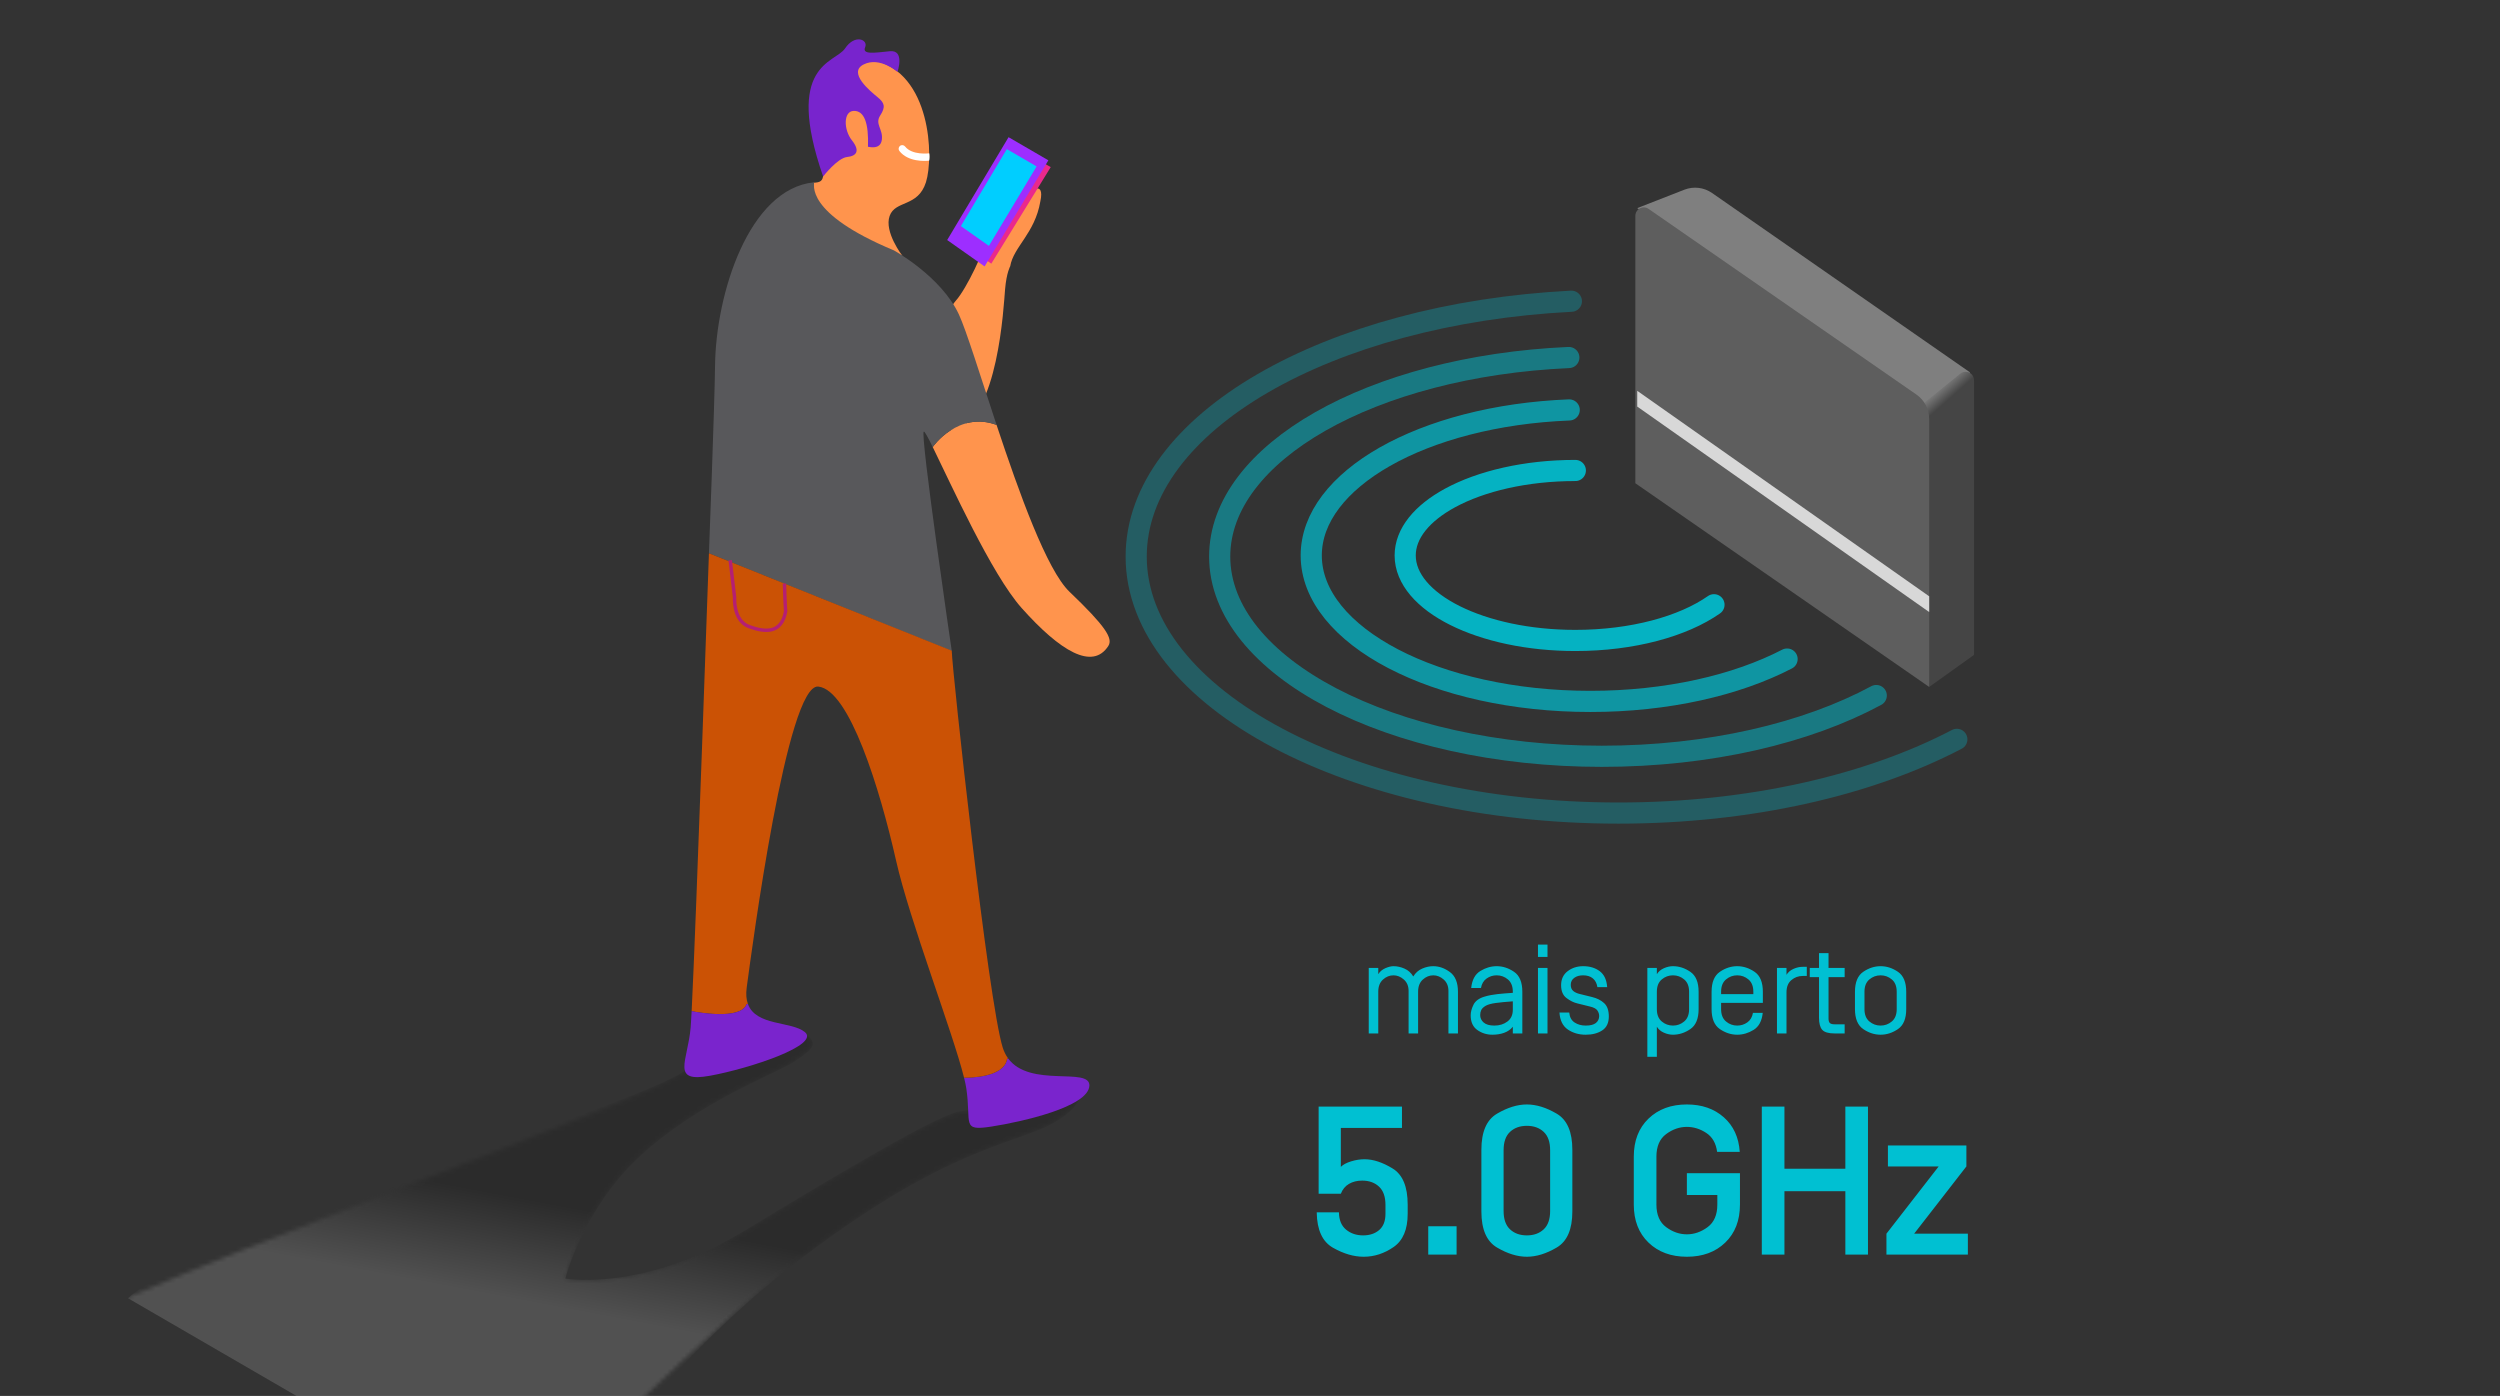 <?xml version="1.0" encoding="UTF-8"?>
<svg width="591px" height="330px" viewBox="0 0 591 330" version="1.1" xmlns="http://www.w3.org/2000/svg" xmlns:xlink="http://www.w3.org/1999/xlink">
    <rect x="0" y="0" width="591" height="330" fill="#333333" stroke="none"/>
    <title>decodificador_desligar_tomada copy 2</title>
    <defs>
        <path d="M166.032,7.941 C161.328,15.467 18.344,63.443 1.882,78.965 L1.882,78.965 C-14.581,94.486 81.842,119.883 102.066,122.236 L102.066,122.236 C122.29,124.588 154.962,82.599 189.08,55.917 L189.08,55.917 C225.767,27.226 242.229,26.755 251.636,21.582 L251.636,21.582 C261.043,16.408 258.22,11.234 258.22,11.234 L258.22,11.234 C258.22,11.234 257.28,16.408 250.696,17.348 L250.696,17.348 C244.11,18.289 234.703,17.818 229.53,18.76 L229.53,18.76 C224.356,19.7 202.72,32.399 178.731,46.98 L178.731,46.98 C154.744,61.561 136.401,58.269 136.401,58.269 L136.401,58.269 C136.401,58.269 140.536,41.961 153.804,29.578 L153.804,29.578 C167.914,16.408 186.257,9.823 190.49,7.001 L190.49,7.001 C194.724,4.178 196.605,2.768 193.004,0.372 L193.004,0.372 C192.618,0.115 192.005,0 191.216,0 L191.216,0 C184.656,0 166.032,7.941 166.032,7.941" id="path-1"></path>
        <linearGradient x1="42.973%" y1="56.176%" x2="50%" y2="37.536%" id="linearGradient-3">
            <stop stop-color="#FFFFFF" offset="0%"></stop>
            <stop stop-color="#000000" offset="100%"></stop>
        </linearGradient>
        <linearGradient x1="49.281%" y1="3.451%" x2="48.228%" y2="9.74%" id="linearGradient-4">
            <stop stop-color="#7F7F7F" offset="0%"></stop>
            <stop stop-color="#454545" offset="100%"></stop>
        </linearGradient>
    </defs>
    <g id="MESH-+-repetidor" stroke="none" stroke-width="1" fill="none" fill-rule="evenodd">
        <g id="Group-2" transform="translate(268.596, 71.206)" stroke="#00C0D2" stroke-linecap="round" stroke-width="5">
            <path d="M92.886,94.606 C110.127,93.929 125.52,89.79 136.529,83.515 C147.299,77.375 153.873,69.191 153.873,60.204 C153.873,41.15 124.324,25.704 87.873,25.704 C69.738,25.704 53.311,29.527 41.382,35.716" id="Oval" opacity="0.7" transform="translate(97.627, 60.155) scale(-1, -1) translate(-97.627, -60.155) "></path>
            <path d="M92.413,107.58 C115.631,106.543 136.343,100.914 151.211,92.439 C165.953,84.035 174.951,72.833 174.951,60.533 C174.951,34.453 134.506,13.312 84.615,13.312 C59.157,13.312 36.159,18.817 19.739,27.673" id="Oval-Copy-2" opacity="0.5" transform="translate(97.345, 60.446) scale(-1, -1) translate(-97.345, -60.446) "></path>
            <path d="M91.12,121.004 C119.9,119.52 145.549,112.345 164.038,101.621 C182.644,90.829 194,76.442 194,60.645 C194,27.152 142.954,-2.84217094e-14 79.985,-2.84217094e-14 C48.823,-2.84217094e-14 20.58,6.65 0,17.427" id="Oval-Copy-3" opacity="0.3" transform="translate(97, 60.502) scale(-1, -1) translate(-97, -60.502) "></path>
            <path d="M96.366,80.197 C108.103,80.197 118.666,77.686 126.019,73.681 C132.583,70.106 136.59,65.34 136.59,60.106 C136.59,49.01 118.581,40.015 96.366,40.015 C82.845,40.015 70.882,43.347 63.59,48.457" id="Oval-Copy" opacity="0.9" transform="translate(100.09, 60.106) scale(-1, -1) translate(-100.09, -60.106) "></path>
        </g>
        <g id="Group-14" transform="translate(-2.754, 9.307)">
            <g id="Group-97" opacity="0.15" style="mix-blend-mode: multiply;" transform="translate(0, 234.669)">
                <mask id="mask-2" fill="white">
                    <use xlink:href="#path-1"></use>
                </mask>
                <g id="Clip-96"></g>
                <path d="M33.001,62.919 L118.544,112.524 C138.768,114.876 154.962,82.599 189.08,55.917 C225.767,27.226 242.229,26.755 251.636,21.582 C261.043,16.408 258.22,11.234 258.22,11.234 C258.22,11.234 257.28,16.408 250.696,17.348 C244.11,18.289 234.703,17.818 229.53,18.76 C224.356,19.7 202.72,32.399 178.731,46.98 C154.744,61.561 136.401,58.269 136.401,58.269 C136.401,58.269 140.536,41.961 153.804,29.578 C167.914,16.408 186.257,9.823 190.49,7.001 C194.724,4.178 196.605,2.768 193.004,0.372 C192.618,0.115 192.005,0 191.216,0 C184.656,0.001 166.032,7.941 166.032,7.941 C161.328,15.467 49.463,47.397 33.001,62.919 Z" id="Fill-95" fill="url(#linearGradient-3)" style="mix-blend-mode: screen;" mask="url(#mask-2)"></path>
            </g>
            <path d="M203.479,49.515 C203.479,49.515 213.95,61.983 218.223,70.078 C222.496,78.172 221.781,78.193 224.249,73.454 C226.718,68.714 226.164,64.65 228.743,61.74 C231.32,58.829 235.559,49.729 235.861,47.314 C236.163,44.9 238.583,40.477 242.379,38.075 C246.176,35.674 249.82,32.99 248.687,38.322 C247.416,45.833 242.327,49.075 241.572,53.622 C241.572,53.622 240.697,55.107 240.355,59.068 C240.012,63.031 238.718,89.443 228.6,92.114 C218.482,94.786 201.069,73.04 200.106,70.433 C199.143,67.827 203.479,49.515 203.479,49.515" id="Fill-44" fill="#FF944D"></path>
            <polygon id="Fill-46" fill="#EA298C" points="242.199 25.115 251.149 30.198 237.098 53.024 228.67 47.239"></polygon>
            <polygon id="Fill-48" fill="#9D2EFF" points="241.177 23.122 250.584 28.591 235.514 53.678 226.666 47.436"></polygon>
            <polygon id="Fill-50" fill="#00CEFF" points="240.767 25.943 247.809 30.037 236.528 48.815 229.904 44.143"></polygon>
            <path d="M195.117,33.889 C195.117,33.889 193.87,37.779 199.918,42.535 C205.964,47.291 216.083,51.176 216.083,51.176 C216.083,51.176 211.72,45.529 213.061,41.748 C214.402,37.967 219.761,39.723 221.649,33.776 C223.536,27.83 222.855,7.949 209.311,4.917 C203.216,5.345 194.513,12.178 196.126,22.372 C197.74,32.567 198.174,33.769 195.117,33.889" id="Fill-52" fill="#FF944D"></path>
            <path d="M197.34,32.415 C197.34,32.415 200.731,28.042 203.01,27.809 C205.289,27.577 206.121,26.342 204.142,23.858 C202.162,21.374 202.097,16.969 204.585,16.908 C207.072,16.846 208.141,19.805 207.943,25.389 C208.132,25.369 210.906,26.238 211.225,23.712 C211.543,21.185 209.509,20.05 210.834,17.998 C212.16,15.944 211.873,15.014 210.2,13.65 C208.526,12.286 203.088,7.852 206.92,5.928 C210.752,4.003 214.917,7.702 214.917,7.702 C214.917,7.702 216.731,2.434 213.123,2.802 C209.517,3.169 206.498,3.668 207.273,1.863 C208.049,0.058 204.836,-1.342 202.508,2.157 C200.178,5.654 188.102,5.734 197.34,32.415" id="Fill-54" fill="#7824CD"></path>
            <path d="M222.254,28.681 C221.416,28.765 217.432,29.019 215.37,26.388 C215.079,26.015 215.144,25.475 215.517,25.183 C215.888,24.889 216.43,24.956 216.722,25.329 C218.384,27.449 222.378,26.952 222.417,26.935 C222.54,27.369 222.513,28.308 222.403,28.664 C222.399,28.681 222.335,28.673 222.254,28.681" id="Fill-56" fill="#FFFFFF"></path>
            <g id="Group-62" transform="translate(170.35, 33.79)">
                <path d="M85.246,96.81 C93.8,104.986 95.541,107.835 94.42,109.594 C90.687,115.431 83.026,110.846 73.932,100.654 C66.774,92.636 57.114,71.12 52.879,62.539 L52.967,62.496 C52.967,62.496 58.905,54.019 67.991,57.352 C73.353,73.495 79.878,91.682 85.246,96.81" id="Fill-58" fill="#FF944D"></path>
                <path d="M67.991,57.352 C58.905,54.019 52.966,62.497 52.966,62.497 L52.879,62.54 C51.732,60.204 50.982,58.83 50.784,58.931 C49.866,59.405 57.403,110.81 57.403,110.81 L0,87.697 C0,87.697 1.344,52.41 1.441,43.423 C1.612,26.338 9.448,1.567 24.826,0 C25.059,0.356 22.299,7.163 43.73,16.098 C43.73,16.098 54.91,22.256 59.081,31.224 C60.835,34.994 64.117,45.638 67.991,57.352" id="Fill-60" fill="#58585B"></path>
            </g>
            <g id="Group-69" transform="translate(164.542, 121.479)">
                <path d="M76.515,119.403 C81.69,126.496 95.978,121.334 95.74,125.894 C95.48,130.903 79.726,134.43 72.552,135.54 C65.38,136.651 67.88,134.865 66.654,126.554 C66.548,125.851 66.368,124.983 66.116,123.984 C67.362,124.007 75.687,123.929 76.292,119.483 L76.515,119.403 Z" id="Fill-63" fill="#7A24CD"></path>
                <path d="M76.515,119.403 L76.292,119.483 C75.687,123.929 67.362,124.007 66.116,123.984 C63.457,113.241 53.26,86.92 50.031,72.609 C46.214,55.699 39.02,32.297 31.655,31.517 C24.28,30.738 16.044,92.955 14.732,102.676 C14.522,104.24 14.639,105.494 15.008,106.516 L14.696,106.617 C13.324,110.439 2.823,108.469 1.719,108.248 C2.768,87.586 5.806,0 5.806,0 L63.202,23.032 C63.328,28.004 71.853,106.067 75.253,116.85 C75.561,117.842 75.993,118.685 76.515,119.403" id="Fill-65" fill="#CB5205"></path>
                <path d="M28.462,113.179 C32.227,116.247 15.527,121.781 6.104,123.512 C-3.308,125.23 0.784,120.209 1.487,112.082 C1.546,111.419 1.619,110.1 1.718,108.248 C2.823,108.469 13.324,110.439 14.696,106.617 L15.008,106.516 C16.858,111.805 25.298,110.6 28.462,113.179" id="Fill-67" fill="#7A24CD"></path>
            </g>
            <path d="M175.371,123.138 L176.415,131.954 C176.415,131.954 176.026,137.446 179.88,138.839 C183.735,140.231 187.492,140.482 188.477,135.227 C188.354,133.8 188.199,128.642 188.199,128.642" id="Stroke-70" stroke="#B41F73" stroke-width="0.812"></path>
        </g>
        <g id="Group-3" transform="translate(386.596, 44.307)">
            <path d="M10.926,-1.10134124e-13 L79.126,47.169 L67.992,51.52 C65.819,52.369 63.365,52.079 61.449,50.747 L0.449,8.329 L0.449,8.329 L10.926,-1.10134124e-13 Z" id="Rectangle-Copy-2" fill="#7F7F7F" transform="translate(39.788, 26.03) scale(-1, -1) translate(-39.788, -26.03) "></path>
            <path d="M69.265,44.021 L80.063,52.758 L80.063,52.758 L76.606,118.087 L66.007,110.508 L66.007,45.575 C66.007,44.471 66.903,43.575 68.007,43.575 C68.465,43.575 68.909,43.733 69.265,44.021 Z" id="Rectangle-Copy" fill="url(#linearGradient-4)" transform="translate(73.035, 80.755) scale(-1, 1) translate(-73.035, -80.755) "></path>
            <path d="M3.139,5.079 L66.452,48.971 C68.339,50.279 69.464,52.428 69.464,54.724 L69.464,118.087 L69.464,118.087 L4.19220214e-13,69.931 L4.19220214e-13,6.723 C4.19482594e-13,5.618 0.895,4.723 2,4.723 C2.407,4.723 2.805,4.847 3.139,5.079 Z" id="Rectangle" fill="#5E5E5E"></path>
            <polygon id="Rectangle" fill="#D8D8D8" points="0.449 48.084 69.464 96.66 69.464 100.384 0.449 51.808"></polygon>
        </g>
        <path d="M322.375,297.095 C324.875,297.095 327.233,296.328 329.45,294.795 C331.667,293.261 332.775,290.645 332.775,286.945 L332.775,284.745 C332.775,280.511 331.583,277.67 329.2,276.22 C326.817,274.77 324.608,274.045 322.575,274.045 C321.542,274.045 320.483,274.211 319.4,274.545 C318.317,274.878 317.508,275.311 316.975,275.845 L316.975,266.645 L331.425,266.645 L331.425,261.595 L311.725,261.595 L311.725,282.195 L316.975,282.195 C317.375,281.161 318.017,280.386 318.9,279.87 C319.783,279.353 320.825,279.095 322.025,279.095 C323.658,279.095 324.983,279.57 326,280.52 C327.017,281.47 327.525,282.911 327.525,284.845 L327.525,286.945 C327.525,288.645 327.033,289.92 326.05,290.77 C325.067,291.62 323.792,292.045 322.225,292.045 C320.658,292.045 319.325,291.595 318.225,290.695 C317.125,289.795 316.558,288.445 316.525,286.645 L316.525,286.595 L311.275,286.595 L311.275,286.645 C311.342,290.778 312.625,293.553 315.125,294.97 C317.625,296.386 320.042,297.095 322.375,297.095 Z M344.338,296.595 L344.338,289.895 L337.638,289.895 L337.638,296.595 L344.338,296.595 Z M360.951,297.095 C363.184,297.095 365.534,296.37 368.001,294.92 C370.468,293.47 371.701,290.628 371.701,286.395 L371.701,271.795 C371.701,267.561 370.468,264.72 368.001,263.27 C365.534,261.82 363.184,261.095 360.951,261.095 C358.718,261.095 356.368,261.82 353.901,263.27 C351.434,264.72 350.201,267.561 350.201,271.795 L350.201,286.395 C350.201,290.628 351.434,293.47 353.901,294.92 C356.368,296.37 358.718,297.095 360.951,297.095 Z M360.951,292.045 C359.318,292.045 357.993,291.57 356.976,290.62 C355.959,289.67 355.451,288.228 355.451,286.295 L355.451,271.895 C355.451,269.961 355.959,268.52 356.976,267.57 C357.993,266.62 359.318,266.145 360.951,266.145 C362.584,266.145 363.909,266.62 364.926,267.57 C365.943,268.52 366.451,269.961 366.451,271.895 L366.451,286.295 C366.451,288.228 365.943,289.67 364.926,290.62 C363.909,291.57 362.584,292.045 360.951,292.045 Z M398.777,297.095 C402.511,297.095 405.536,295.978 407.852,293.745 C410.169,291.511 411.327,288.511 411.327,284.745 L411.327,277.345 L398.777,277.345 L398.777,282.495 L405.977,282.495 L405.977,284.745 C405.977,287.178 405.211,288.961 403.677,290.095 C402.144,291.228 400.511,291.795 398.777,291.795 C397.044,291.795 395.411,291.228 393.877,290.095 C392.344,288.961 391.577,287.178 391.577,284.745 L391.577,273.445 C391.577,271.011 392.344,269.228 393.877,268.095 C395.411,266.961 397.044,266.395 398.777,266.395 C400.377,266.395 401.902,266.87 403.352,267.82 C404.802,268.77 405.661,270.261 405.927,272.295 L411.277,272.295 C411.044,268.861 409.786,266.136 407.502,264.12 C405.219,262.103 402.311,261.095 398.777,261.095 C395.044,261.095 392.019,262.211 389.702,264.445 C387.386,266.678 386.227,269.678 386.227,273.445 L386.227,284.745 C386.227,288.511 387.386,291.511 389.702,293.745 C392.019,295.978 395.044,297.095 398.777,297.095 Z M421.841,296.595 L421.841,281.595 L436.241,281.595 L436.241,296.595 L441.591,296.595 L441.591,261.595 L436.241,261.595 L436.241,276.295 L421.841,276.295 L421.841,261.595 L416.491,261.595 L416.491,296.595 L421.841,296.595 Z M465.204,296.595 L465.204,291.645 L452.504,291.645 L464.854,275.745 L464.854,270.795 L446.304,270.795 L446.304,275.745 L458.304,275.745 L445.954,291.645 L445.954,296.595 L465.204,296.595 Z" id="5.0GHz" fill="#00C0D2" fill-rule="nonzero"></path>
        <path d="M325.821,244.307 L325.821,234.437 C325.821,233.197 326.191,232.242 326.931,231.572 C327.671,230.902 328.501,230.567 329.421,230.567 C330.301,230.567 331.116,230.897 331.866,231.557 C332.616,232.217 332.991,233.117 332.991,234.257 L332.991,244.307 L335.241,244.307 L335.241,234.437 C335.241,233.197 335.611,232.242 336.351,231.572 C337.091,230.902 337.921,230.567 338.841,230.567 C339.721,230.567 340.536,230.897 341.286,231.557 C342.036,232.217 342.411,233.117 342.411,234.257 L342.411,244.307 L344.661,244.307 L344.661,234.467 C344.661,232.287 344.031,230.732 342.771,229.802 C341.511,228.872 340.191,228.407 338.811,228.407 C337.951,228.407 337.081,228.597 336.201,228.977 C335.321,229.357 334.621,229.977 334.101,230.837 C333.581,229.977 332.886,229.357 332.016,228.977 C331.146,228.597 330.281,228.407 329.421,228.407 C328.861,228.407 328.216,228.567 327.486,228.887 C326.756,229.207 326.201,229.677 325.821,230.297 L325.821,228.827 L323.571,228.827 L323.571,244.307 L325.821,244.307 Z M352.799,244.607 C353.839,244.607 354.779,244.452 355.619,244.142 C356.459,243.832 357.129,243.357 357.629,242.717 L357.629,244.307 L359.879,244.307 L359.879,234.467 C359.879,232.207 359.229,230.632 357.929,229.742 C356.629,228.852 355.259,228.407 353.819,228.407 C352.479,228.407 351.189,228.787 349.949,229.547 C348.709,230.307 347.989,231.647 347.789,233.567 L350.099,233.567 C350.279,232.567 350.724,231.817 351.434,231.317 C352.144,230.817 352.939,230.567 353.819,230.567 C354.819,230.567 355.704,230.892 356.474,231.542 C357.244,232.192 357.629,233.157 357.629,234.437 L357.629,234.707 C356.329,234.787 355.124,234.887 354.014,235.007 C352.904,235.127 351.909,235.317 351.029,235.577 C349.689,235.957 348.794,236.597 348.344,237.497 C347.894,238.397 347.669,239.237 347.669,240.017 C347.669,241.597 348.194,242.757 349.244,243.497 C350.294,244.237 351.479,244.607 352.799,244.607 Z M353.279,242.447 C352.139,242.447 351.294,242.207 350.744,241.727 C350.194,241.247 349.919,240.657 349.919,239.957 C349.919,239.517 350.004,239.117 350.174,238.757 C350.344,238.397 350.709,238.057 351.269,237.737 C351.789,237.457 352.559,237.247 353.579,237.107 C354.599,236.967 355.949,236.837 357.629,236.717 L357.629,238.727 C357.629,239.927 357.204,240.847 356.354,241.487 C355.504,242.127 354.479,242.447 353.279,242.447 Z M365.827,226.217 L365.827,223.307 L363.577,223.307 L363.577,226.217 L365.827,226.217 Z M365.827,244.307 L365.827,228.827 L363.577,228.827 L363.577,244.307 L365.827,244.307 Z M374.865,244.607 C376.425,244.607 377.725,244.267 378.765,243.587 C379.805,242.907 380.325,241.807 380.325,240.287 C380.325,238.867 379.955,237.817 379.215,237.137 C378.475,236.457 377.525,235.977 376.365,235.697 L373.455,234.977 C372.835,234.837 372.325,234.602 371.925,234.272 C371.525,233.942 371.325,233.457 371.325,232.817 C371.325,232.117 371.6,231.567 372.15,231.167 C372.7,230.767 373.395,230.567 374.235,230.567 C375.195,230.567 375.965,230.807 376.545,231.287 C377.125,231.767 377.485,232.457 377.625,233.357 L379.935,233.357 C379.815,231.637 379.23,230.382 378.18,229.592 C377.13,228.802 375.825,228.407 374.265,228.407 C372.845,228.407 371.62,228.802 370.59,229.592 C369.56,230.382 369.045,231.487 369.045,232.907 C369.045,234.287 369.47,235.297 370.32,235.937 C371.17,236.577 372.015,236.997 372.855,237.197 L375.885,237.947 C376.745,238.147 377.32,238.452 377.61,238.862 C377.9,239.272 378.045,239.727 378.045,240.227 C378.025,240.907 377.76,241.447 377.25,241.847 C376.74,242.247 375.945,242.447 374.865,242.447 C373.845,242.447 372.965,242.202 372.225,241.712 C371.485,241.222 371.065,240.437 370.965,239.357 L368.655,239.357 C368.775,241.217 369.435,242.557 370.635,243.377 C371.835,244.197 373.245,244.607 374.865,244.607 Z M391.681,249.827 L391.681,242.717 C392.061,243.337 392.616,243.807 393.346,244.127 C394.076,244.447 394.791,244.607 395.491,244.607 C396.931,244.607 398.301,244.162 399.601,243.272 C400.901,242.382 401.551,240.807 401.551,238.547 L401.551,234.467 C401.551,232.207 400.901,230.632 399.601,229.742 C398.301,228.852 396.931,228.407 395.491,228.407 C394.791,228.407 394.076,228.567 393.346,228.887 C392.616,229.207 392.061,229.677 391.681,230.297 L391.681,228.827 L389.431,228.827 L389.431,249.827 L391.681,249.827 Z M395.491,242.447 C394.491,242.447 393.606,242.122 392.836,241.472 C392.066,240.822 391.681,239.857 391.681,238.577 L391.681,234.437 C391.681,233.157 392.066,232.192 392.836,231.542 C393.606,230.892 394.491,230.567 395.491,230.567 C396.491,230.567 397.376,230.892 398.146,231.542 C398.916,232.192 399.301,233.157 399.301,234.437 L399.301,238.577 C399.301,239.857 398.916,240.822 398.146,241.472 C397.376,242.122 396.491,242.447 395.491,242.447 Z M410.679,244.607 C412.019,244.607 413.309,244.227 414.549,243.467 C415.789,242.707 416.509,241.367 416.709,239.447 L414.399,239.447 C414.219,240.447 413.774,241.197 413.064,241.697 C412.354,242.197 411.559,242.447 410.679,242.447 C409.679,242.447 408.794,242.122 408.024,241.472 C407.254,240.822 406.869,239.857 406.869,238.577 L406.869,237.077 L416.739,237.077 L416.739,234.467 C416.739,232.207 416.089,230.632 414.789,229.742 C413.489,228.852 412.119,228.407 410.679,228.407 C409.239,228.407 407.869,228.852 406.569,229.742 C405.269,230.632 404.619,232.207 404.619,234.467 L404.619,238.547 C404.619,240.807 405.269,242.382 406.569,243.272 C407.869,244.162 409.239,244.607 410.679,244.607 Z M414.489,235.007 L406.869,235.007 L406.869,234.437 C406.869,233.157 407.254,232.192 408.024,231.542 C408.794,230.892 409.679,230.567 410.679,230.567 C411.679,230.567 412.564,230.892 413.334,231.542 C414.104,232.192 414.489,233.157 414.489,234.437 L414.489,235.007 Z M422.327,244.307 L422.327,234.587 C422.327,233.307 422.712,232.342 423.482,231.692 C424.252,231.042 425.137,230.717 426.137,230.717 L427.127,230.717 L427.127,228.557 L426.137,228.557 C425.437,228.557 424.722,228.717 423.992,229.037 C423.262,229.357 422.707,229.827 422.327,230.447 L422.327,228.827 L420.077,228.827 L420.077,244.307 L422.327,244.307 Z M436.075,244.307 L436.075,242.147 L433.705,242.147 C433.165,242.147 432.79,242.047 432.58,241.847 C432.37,241.647 432.265,241.297 432.265,240.797 L432.265,240.797 L432.265,230.987 L436.075,230.987 L436.075,228.827 L432.265,228.827 L432.265,225.317 L430.015,225.317 L430.015,228.827 L427.825,228.827 L427.825,230.987 L430.015,230.987 L430.015,240.617 C430.015,241.937 430.27,242.882 430.78,243.452 C431.29,244.022 432.265,244.307 433.705,244.307 L433.705,244.307 L436.075,244.307 Z M444.572,244.607 C446.012,244.607 447.382,244.162 448.682,243.272 C449.982,242.382 450.632,240.807 450.632,238.547 L450.632,234.467 C450.632,232.207 449.982,230.632 448.682,229.742 C447.382,228.852 446.012,228.407 444.572,228.407 C443.132,228.407 441.762,228.852 440.462,229.742 C439.162,230.632 438.512,232.207 438.512,234.467 L438.512,238.547 C438.512,240.807 439.162,242.382 440.462,243.272 C441.762,244.162 443.132,244.607 444.572,244.607 Z M444.572,242.447 C443.572,242.447 442.687,242.122 441.917,241.472 C441.147,240.822 440.762,239.857 440.762,238.577 L440.762,234.437 C440.762,233.157 441.147,232.192 441.917,231.542 C442.687,230.892 443.572,230.567 444.572,230.567 C445.572,230.567 446.457,230.892 447.227,231.542 C447.997,232.192 448.382,233.157 448.382,234.437 L448.382,238.577 C448.382,239.857 447.997,240.822 447.227,241.472 C446.457,242.122 445.572,242.447 444.572,242.447 Z" id="maisperto" fill="#00C0D2" fill-rule="nonzero"></path>
    </g>
</svg>